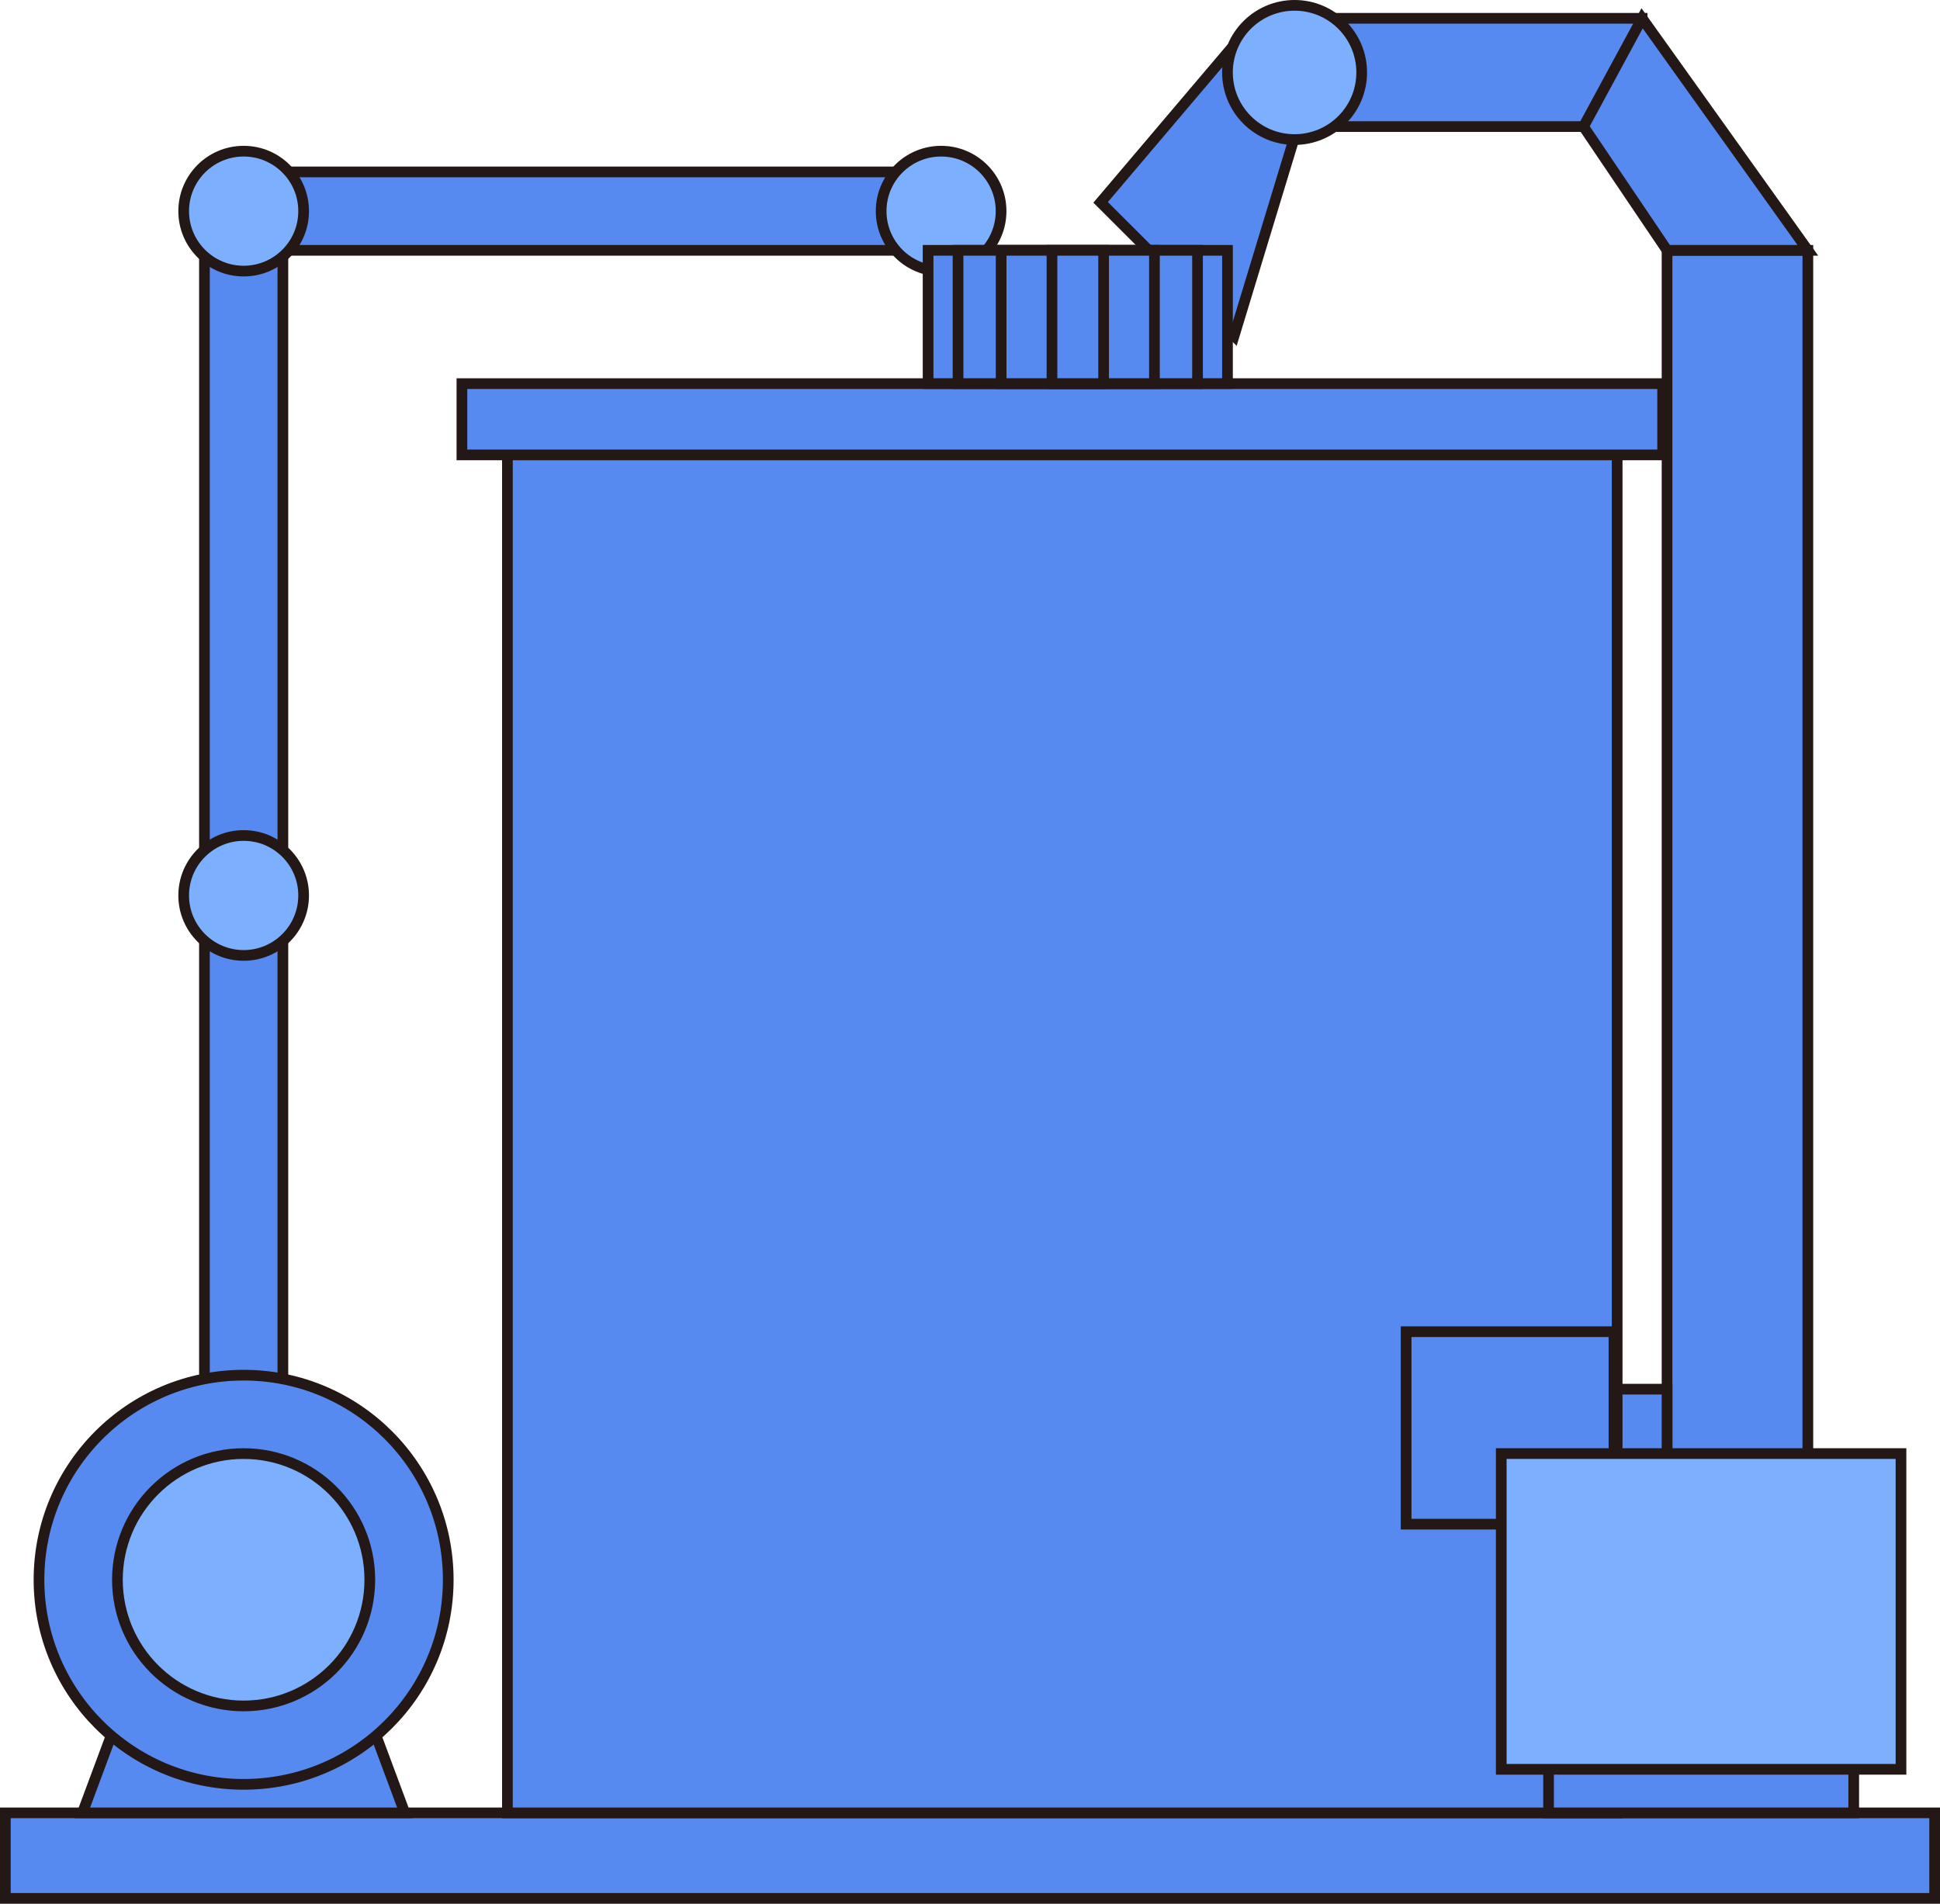 <?xml version="1.0" encoding="UTF-8" standalone="no"?>
<svg
   xmlns:dc="http://purl.org/dc/elements/1.1/"
   xmlns:cc="http://creativecommons.org/ns#"
   xmlns:rdf="http://www.w3.org/1999/02/22-rdf-syntax-ns#"
   xmlns:svg="http://www.w3.org/2000/svg"
   xmlns="http://www.w3.org/2000/svg"
   xmlns:sodipodi="http://sodipodi.sourceforge.net/DTD/sodipodi-0.dtd"
   xmlns:inkscape="http://www.inkscape.org/namespaces/inkscape"
   version="1.1"
   id="图层_1"
   x="0px"
   y="0px"
   width="90.703px"
   height="89.021px"
   viewBox="22.458 179.808 90.703 89.021"
   enable-background="new 22.458 179.808 90.703 89.021"
   xml:space="preserve"
   sodipodi:docname="01-08.svg"><defs
   id="defs61" /><sodipodi:namedview
   pagecolor="#ffffff"
   bordercolor="#666666"
   borderopacity="1"
   objecttolerance="10"
   gridtolerance="10"
   guidetolerance="10"
   inkscape:pageopacity="0"
   inkscape:pageshadow="2"
   inkscape:window-width="640"
   inkscape:window-height="480"
   id="namedview59" />
<g
   id="g56">
	
		<rect
   x="22.708"
   y="264.58"
   fill="#578AF0"
   stroke="#231815"
   stroke-width="0.5"
   stroke-miterlimit="10"
   width="90.203"
   height="4"
   id="rect2" />
	<g
   id="g54">
		<polygon
   fill="#578AF0"
   stroke="#231815"
   stroke-width="0.5"
   stroke-miterlimit="10"
   points="83.185,185.55 80.158,195.51     73.917,189.27 79.878,182.243   "
   id="polygon4" />
		<polygon
   fill="#578AF0"
   stroke="#231815"
   stroke-width="0.5"
   stroke-miterlimit="10"
   points="41.384,264.58 26.312,264.58     29.848,255.08 37.848,255.08   "
   id="polygon6" />
		
			<rect
   x="46.182"
   y="199.914"
   fill="#578AF0"
   stroke="#231815"
   stroke-width="0.5"
   stroke-miterlimit="10"
   width="51.885"
   height="64.667"
   id="rect8" />
		
			<rect
   x="44.055"
   y="197.747"
   fill="#578AF0"
   stroke="#231815"
   stroke-width="0.5"
   stroke-miterlimit="10"
   width="56.138"
   height="3.333"
   id="rect10" />
		
			<rect
   x="33.85"
   y="187.847"
   fill="#578AF0"
   stroke="#231815"
   stroke-width="0.5"
   stroke-miterlimit="10"
   width="32"
   height="3.667"
   id="rect12" />
		
			<rect
   x="83.349"
   y="180.664"
   fill="#578AF0"
   stroke="#231815"
   stroke-width="0.5"
   stroke-miterlimit="10"
   width="15.884"
   height="5.063"
   id="rect14" />
		
			<rect
   x="32.017"
   y="189.681"
   fill="#578AF0"
   stroke="#231815"
   stroke-width="0.5"
   stroke-miterlimit="10"
   width="3.667"
   height="32"
   id="rect16" />
		
			<rect
   x="32.017"
   y="221.68"
   fill="#578AF0"
   stroke="#231815"
   stroke-width="0.5"
   stroke-miterlimit="10"
   width="3.667"
   height="32"
   id="rect18" />
		
			<rect
   x="100.4"
   y="191.514"
   fill="#578AF0"
   stroke="#231815"
   stroke-width="0.5"
   stroke-miterlimit="10"
   width="6.583"
   height="62.167"
   id="rect20" />
		<circle
   fill="#7DAFFF"
   stroke="#231815"
   stroke-width="0.5"
   stroke-miterlimit="10"
   cx="33.85"
   cy="189.681"
   r="2.804"
   id="circle22" />
		<circle
   fill="#7DAFFF"
   stroke="#231815"
   stroke-width="0.5"
   stroke-miterlimit="10"
   cx="66.459"
   cy="189.681"
   r="2.804"
   id="circle24" />
		<circle
   fill="#7DAFFF"
   stroke="#231815"
   stroke-width="0.5"
   stroke-miterlimit="10"
   cx="33.85"
   cy="221.681"
   r="2.804"
   id="circle26" />
		<circle
   fill="#578AF0"
   stroke="#231815"
   stroke-width="0.5"
   stroke-miterlimit="10"
   cx="33.848"
   cy="253.68"
   r="9.567"
   id="circle28" />
		<circle
   fill="#7DAFFF"
   stroke="#231815"
   stroke-width="0.5"
   stroke-miterlimit="10"
   cx="33.848"
   cy="253.68"
   r="5.9"
   id="circle30" />
		<rect
   x="88.2"
   y="242.08"
   fill="#578AF0"
   stroke="#231815"
   stroke-width="0.5"
   stroke-miterlimit="10"
   width="9.718"
   height="9"
   id="rect32" />
		
			<rect
   x="98.066"
   y="244.768"
   fill="#578AF0"
   stroke="#231815"
   stroke-width="0.5"
   stroke-miterlimit="10"
   width="2.333"
   height="6.313"
   id="rect34" />
		
			<rect
   x="94.859"
   y="257.117"
   fill="#578AF0"
   stroke="#231815"
   stroke-width="0.5"
   stroke-miterlimit="10"
   width="14.268"
   height="7.463"
   id="rect36" />
		
			<rect
   x="92.648"
   y="247.779"
   fill="#7DAFFF"
   stroke="#231815"
   stroke-width="0.5"
   stroke-miterlimit="10"
   width="18.689"
   height="14.765"
   id="rect38" />
		<g
   id="g48">
			
				<rect
   x="65.85"
   y="191.514"
   fill="#578AF0"
   stroke="#231815"
   stroke-width="0.5"
   stroke-miterlimit="10"
   width="13.998"
   height="6.231"
   id="rect40" />
			
				<rect
   x="67.25"
   y="191.514"
   fill="#578AF0"
   stroke="#231815"
   stroke-width="0.5"
   stroke-miterlimit="10"
   width="11.197"
   height="6.231"
   id="rect42" />
			
				<rect
   x="69.266"
   y="191.514"
   fill="#578AF0"
   stroke="#231815"
   stroke-width="0.5"
   stroke-miterlimit="10"
   width="7.167"
   height="6.231"
   id="rect44" />
			
				<rect
   x="71.642"
   y="191.514"
   fill="#578AF0"
   stroke="#231815"
   stroke-width="0.5"
   stroke-miterlimit="10"
   width="2.415"
   height="6.231"
   id="rect46" />
		</g>
		<circle
   fill="#7DAFFF"
   stroke="#231815"
   stroke-width="0.5"
   stroke-miterlimit="10"
   cx="82.985"
   cy="183.196"
   r="3.138"
   id="circle50" />
		<polygon
   fill="#578AF0"
   stroke="#231815"
   stroke-width="0.5"
   stroke-miterlimit="10"
   points="99.233,180.664 106.982,191.514     100.4,191.514 96.494,185.727   "
   id="polygon52" />
	</g>
</g>
</svg>

